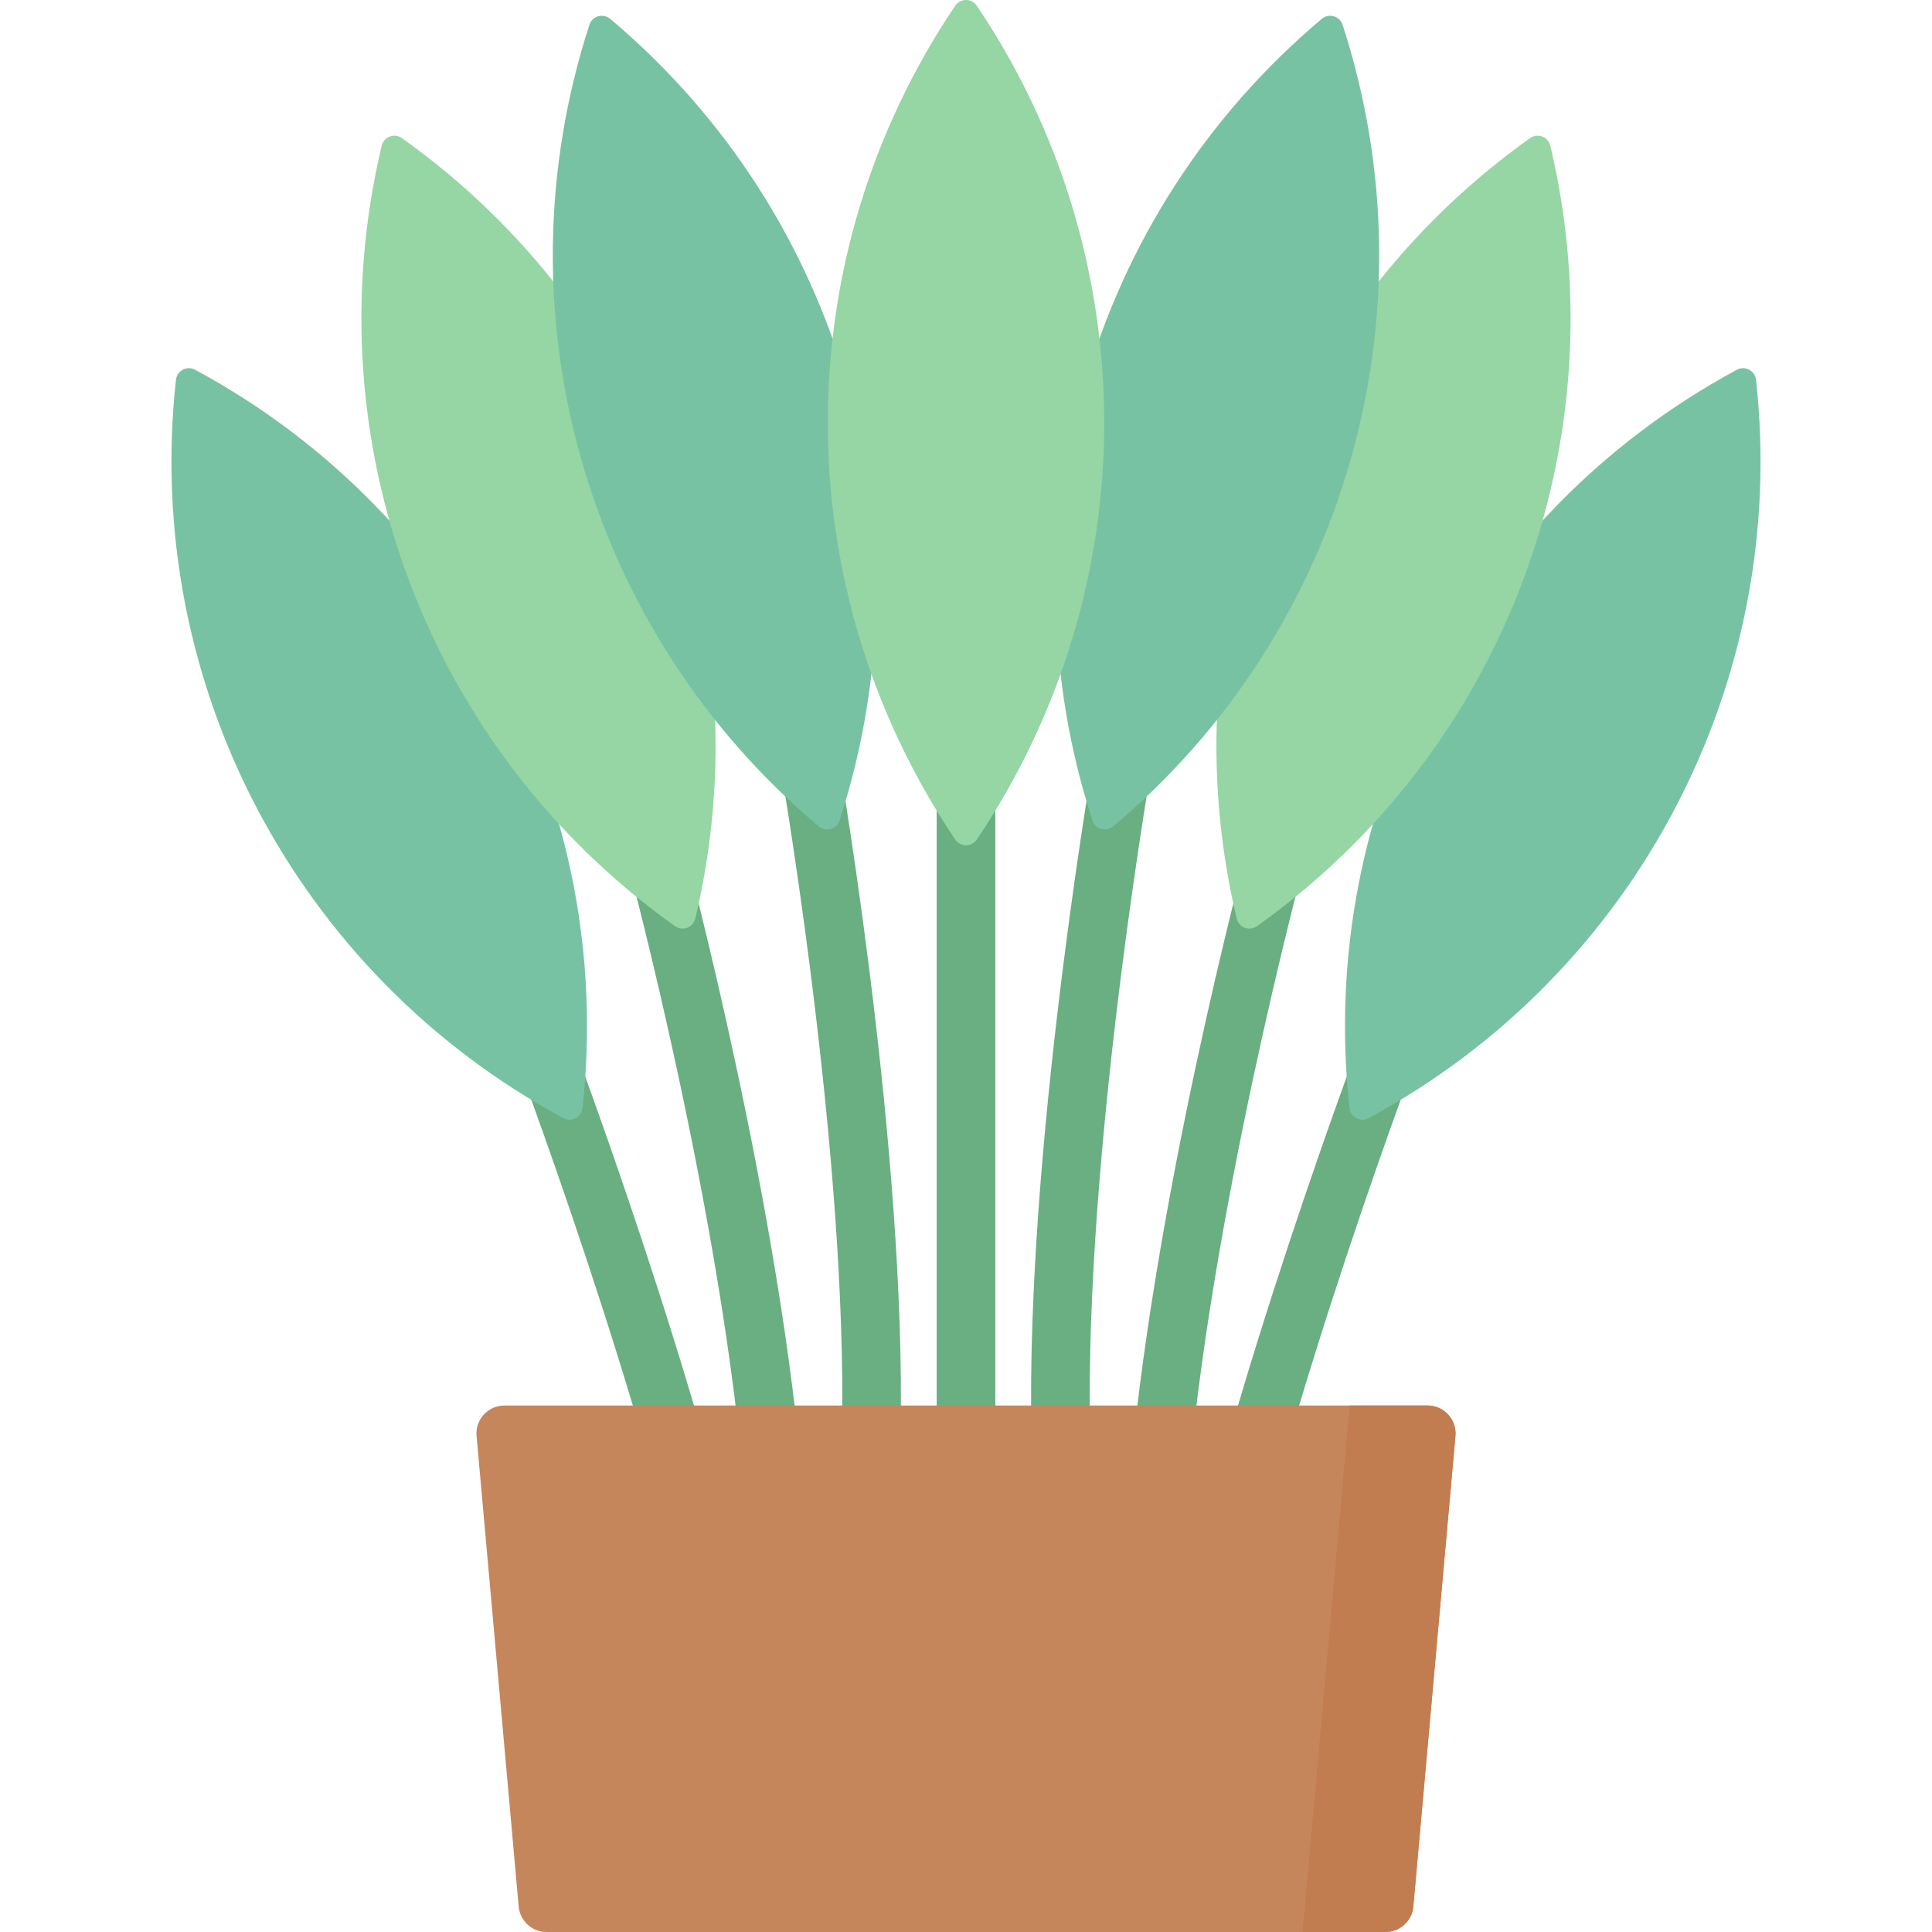 <svg id="Capa_1" enable-background="new 0 0 512 512" height="512" viewBox="0 0 512 512" width="512" xmlns="http://www.w3.org/2000/svg"><g><g><g><path d="m317.849 451.514c-.512 0-1.03-.052-1.55-.157-4.204-.852-6.922-4.951-6.07-9.155 15.096-74.514 52.062-171.51 52.433-172.481 1.534-4.007 6.026-6.009 10.031-4.478 4.006 1.533 6.012 6.025 4.479 10.031-.367.959-36.88 96.775-51.717 170.013-.748 3.683-3.987 6.227-7.606 6.227z" fill="#69af81"/></g><g><path d="m306.768 405.058c-.198 0-.398-.007-.6-.022-4.277-.327-7.48-4.06-7.154-8.337 5.797-75.893 31.338-171.039 31.595-171.991 1.119-4.143 5.386-6.591 9.524-5.473 4.142 1.119 6.591 5.383 5.473 9.524-.254.939-25.418 94.708-31.102 169.123-.31 4.076-3.715 7.176-7.736 7.176z" fill="#69af81"/></g><g><path d="m281.019 380.243c-4.273 0-7.746-3.454-7.767-7.732-.35-76.085 17.216-175.724 17.394-176.722.751-4.224 4.777-7.044 9.008-6.287 4.224.751 7.038 4.784 6.287 9.008-.175.984-17.497 99.268-17.153 173.93.019 4.289-3.442 7.783-7.732 7.803-.013 0-.025 0-.037 0z" fill="#69af81"/></g></g><g><g><path d="m194.15 451.513c-3.62 0-6.858-2.542-7.605-6.226-14.836-73.238-51.349-169.054-51.716-170.013-1.533-4.006.472-8.498 4.479-10.031 4.006-1.529 8.498.47 10.031 4.478.371.971 37.337 97.967 52.432 172.481.852 4.204-1.866 8.304-6.07 9.155-.52.105-1.04.156-1.551.156z" fill="#69af81"/></g><g><path d="m205.232 405.058c-4.021 0-7.426-3.1-7.737-7.176-5.688-74.451-30.849-168.184-31.103-169.123-1.12-4.141 1.331-8.406 5.473-9.524 4.137-1.12 8.406 1.331 9.524 5.473.257.952 25.798 96.099 31.596 171.991.327 4.277-2.876 8.01-7.154 8.337-.2.015-.401.022-.599.022z" fill="#69af81"/></g><g><path d="m230.981 380.243c-.012 0-.024 0-.036 0-4.29-.02-7.751-3.514-7.732-7.803.345-74.662-16.978-172.946-17.153-173.93-.751-4.224 2.063-8.256 6.287-9.008 4.226-.758 8.255 2.063 9.008 6.287.178.997 17.745 100.637 17.394 176.722-.022 4.278-3.495 7.732-7.768 7.732z" fill="#69af81"/></g></g><g><path d="m256 380.243c-4.29 0-7.768-3.477-7.768-7.768v-175.325c0-4.29 3.477-7.768 7.768-7.768s7.768 3.477 7.768 7.768v175.326c-.001 4.29-3.478 7.767-7.768 7.767z" fill="#69af81"/></g><path d="m357.63 293.643c-8.828-80.039 31.778-157.433 102.654-195.654 2.161-1.165 4.814.227 5.083 2.667 8.828 80.039-31.778 157.433-102.654 195.654-2.161 1.165-4.814-.227-5.083-2.667z" fill="#78c2a4"/><path d="m327.735 243.429c-18.63-78.34 12.122-160.15 77.743-206.819 2-1.423 4.805-.368 5.373 2.02 18.63 78.339-12.122 160.15-77.743 206.819-2.001 1.422-4.805.368-5.373-2.02z" fill="#95d6a4"/><path d="m289.5 217.423c-24.896-76.579-.852-160.606 60.786-212.423 1.879-1.58 4.759-.755 5.518 1.579 24.897 76.579.852 160.606-60.785 212.422-1.879 1.58-4.76.756-5.519-1.578z" fill="#78c2a4"/><path d="m154.37 293.643c8.828-80.039-31.778-157.433-102.654-195.654-2.161-1.165-4.814.227-5.083 2.667-8.828 80.039 31.778 157.433 102.654 195.654 2.161 1.165 4.814-.227 5.083-2.667z" fill="#78c2a4"/><path d="m184.265 243.429c18.63-78.34-12.122-160.15-77.743-206.819-2-1.423-4.805-.368-5.373 2.02-18.63 78.339 12.122 160.15 77.743 206.819 2.001 1.422 4.805.368 5.373-2.02z" fill="#95d6a4"/><path d="m222.5 217.423c24.896-76.579.852-160.606-60.786-212.423-1.879-1.58-4.759-.755-5.518 1.579-24.897 76.579-.852 160.606 60.785 212.423 1.879 1.579 4.76.755 5.519-1.579z" fill="#78c2a4"/><path d="m367.16 512h-222.32c-3.838 0-7.042-2.93-7.384-6.753l-11.161-124.697c-.388-4.338 3.029-8.075 7.384-8.075h244.642c4.355 0 7.773 3.737 7.384 8.075l-11.161 124.697c-.342 3.823-3.546 6.753-7.384 6.753z" fill="#c6865c"/><path d="m357.682 372.475-12.488 139.525h21.966c3.838 0 7.042-2.93 7.384-6.753l11.161-124.697c.388-4.338-3.029-8.075-7.384-8.075z" fill="#c17d4f"/><path d="m253.13 222.475c-45.004-66.775-45.004-154.174 0-220.948 1.372-2.036 4.368-2.036 5.74 0 45.004 66.775 45.004 154.174 0 220.948-1.372 2.036-4.368 2.036-5.74 0z" fill="#95d6a4"/></g></svg>